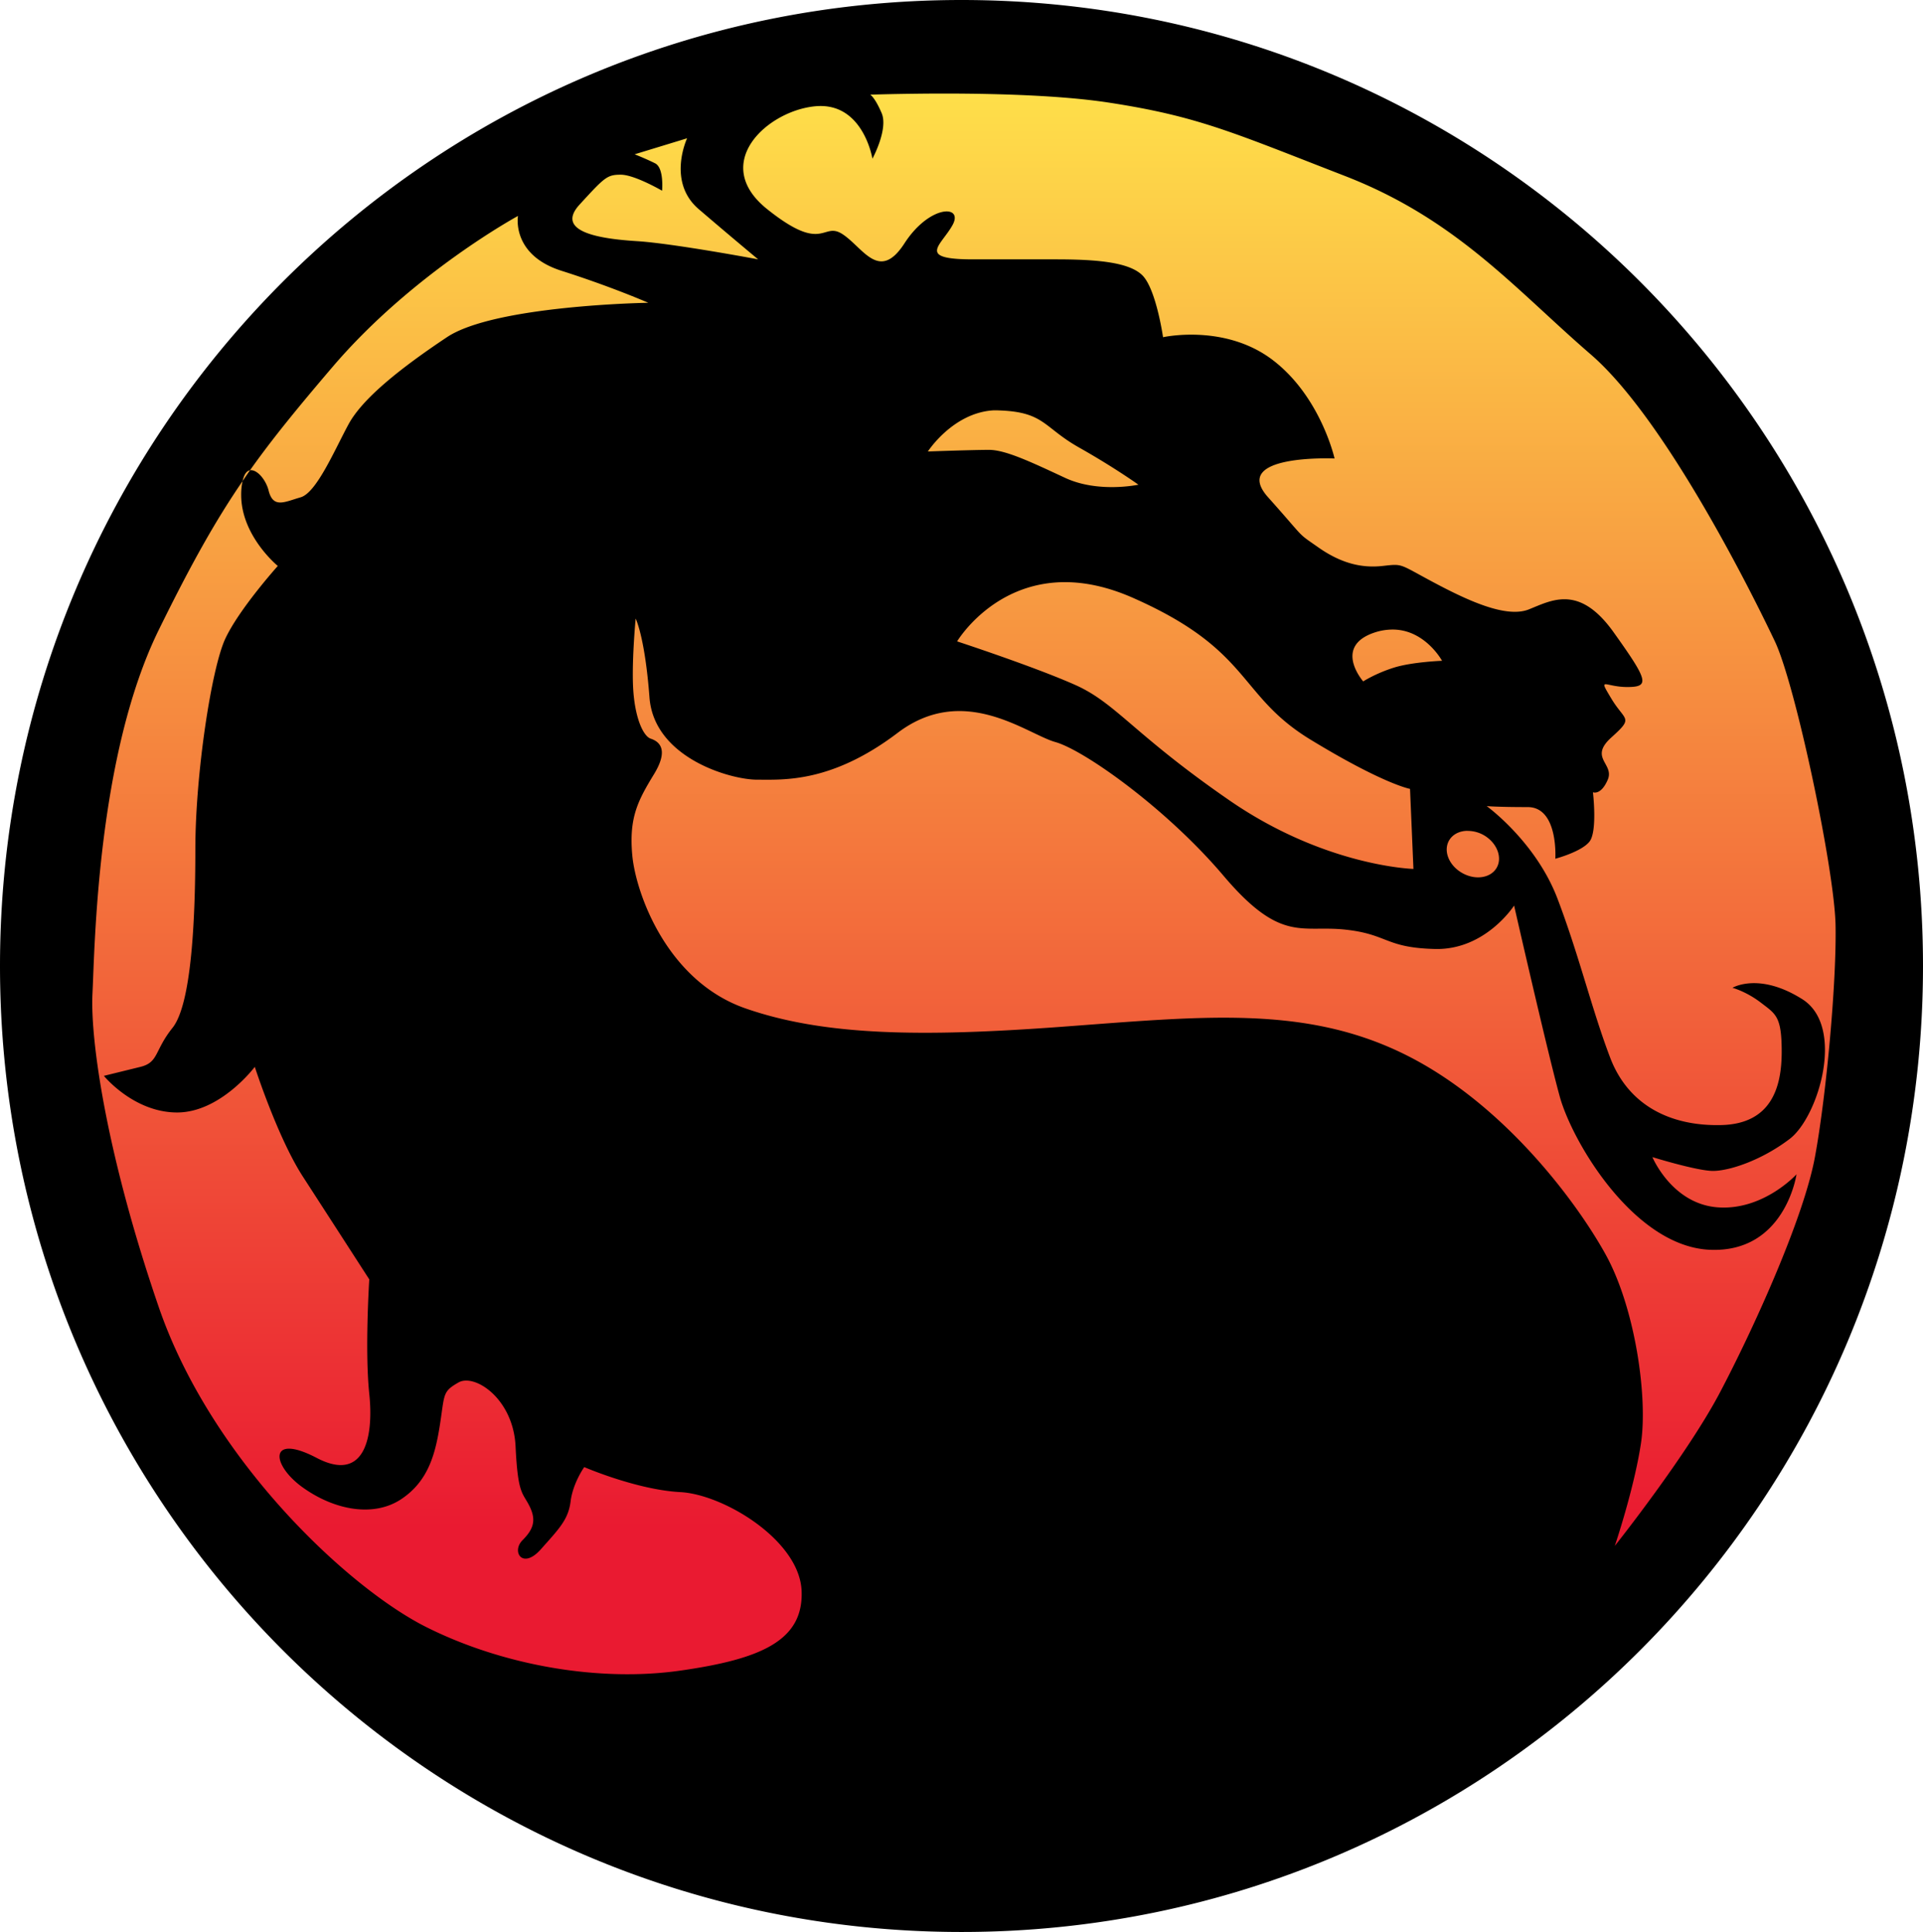 <svg xmlns="http://www.w3.org/2000/svg" xmlns:xlink="http://www.w3.org/1999/xlink" viewBox="0 0 300.25 301.688"><defs><linearGradient id="a"><stop offset="0" stop-color="#ffe34a"/><stop offset="1" stop-color="#ea1a31"/></linearGradient><linearGradient xlink:href="#a" id="b" x1="351.699" y1="395.339" x2="351.699" y2="613.751" gradientUnits="userSpaceOnUse"/></defs><path d="M505.714 528.434c0 74.755-66.358 135.357-148.214 135.357s-148.214-60.602-148.214-135.357c0-74.756 66.358-135.358 148.214-135.358s148.214 60.602 148.214 135.358z" transform="matrix(.97 0 0 1.047 -195.044 -404.16)" fill="url(#b)"/><path d="M150.125 0C67.21 0 0 67.537 0 150.844c0 83.307 67.21 150.844 150.125 150.844 82.916 0 150.125-67.537 150.125-150.844C300.25 67.537 233.041 0 150.125 0zM144 14.625c8.078-.073 20.483.067 29.188 1.406 13.929 2.143 19.281 4.652 36.781 11.438 17.5 6.786 26.62 17.696 38.406 27.875 11.786 10.179 25.536 38.027 28.75 44.812 3.215 6.786 9.29 35.532 9.47 44.282.178 8.75-1.434 26.607-3.22 36.25-1.785 9.643-9.665 26.96-14.843 36.781-5.179 9.821-16.406 23.938-16.406 23.938s3.022-8.92 4.093-16.063c1.072-7.143-.888-21.076-5.531-29.469s-16.246-23.937-31.781-31.437c-15.536-7.5-31.433-5.701-53.219-4.094-21.786 1.607-36.96 1.41-49.281-2.875-12.322-4.286-17.152-18.045-17.688-23.938-.535-5.892.906-8.549 3.406-12.656 2.5-4.107.54-5.174-.53-5.531-1.072-.357-2.331-2.87-2.688-7.156-.357-4.286.343-11.594.343-11.594s1.442 2.848 2.157 12.313c.714 9.464 12.674 12.843 16.781 12.843 4.107 0 11.612.545 21.969-7.312 10.357-7.857 20.16.187 24.625 1.437 4.464 1.25 17.321 10.34 26.25 20.875 8.928 10.536 12.152 7.692 18.937 8.406 6.786.715 6.268 2.853 14.125 3.032 7.857.178 12.313-6.781 12.313-6.781s5.16 22.67 7.125 29.812c1.964 7.143 11.62 23.402 23.406 23.938 11.786.535 13.563-11.782 13.563-11.782s-5.17 5.692-12.313 5.156c-7.143-.535-10.188-7.843-10.188-7.843s6.97 2.156 9.47 2.156c2.5 0 7.504-1.607 11.968-5s8.754-17.527 1.969-21.813c-6.786-4.285-10.906-1.78-10.906-1.78s2.147.557 4.468 2.343c2.322 1.786 3.219 2.12 3.219 7.656s-1.612 11.26-9.469 11.438c-7.857.178-14.455-3.031-17.312-10.531-2.857-7.5-4.826-15.884-8.219-24.813-3.393-8.929-11.063-14.469-11.063-14.469s1.585.156 6.407.156c4.821 0 4.312 8.063 4.312 8.063s4.094-1.08 5.344-2.688c1.25-1.607.531-7.687.531-7.687s1.241.531 2.313-1.969c1.071-2.5-3.01-3.38.562-6.594 3.572-3.214 2.143-2.49 0-6.062-2.143-3.571-1.071-1.813 2.5-1.813 3.572 0 3.201-1.062-2.156-8.562-5.357-7.5-9.647-4.991-13.219-3.563-3.571 1.43-9.643-1.424-15-4.28-5.357-2.858-4.63-2.858-7.844-2.5-3.214.356-6.428-.376-10-2.876-3.57-2.5-1.803-1.058-7.875-7.844-6.07-6.785 10.375-6.062 10.375-6.062s-2.156-9.66-9.656-15.375c-7.5-5.714-17.125-3.563-17.125-3.563s-1.076-7.513-3.219-9.656c-2.142-2.143-7.522-2.5-13.593-2.5h-12.844c-8.929 0-5.004-2.13-3.219-5.344 1.786-3.214-3.571-3.227-7.5 2.844-3.928 6.072-6.41.737-9.625-1.406-3.214-2.143-2.884 3.205-11.812-3.938-8.929-7.142 0-15.348 7.5-16.062 7.5-.714 8.937 8.187 8.937 8.187s2.51-4.625 1.438-7.125c-1.072-2.5-1.782-2.875-1.782-2.875s3.279-.112 8.125-.156zm-36.718 6.969s-3.188 6.777 1.812 11.062c5 4.286 9.281 7.844 9.281 7.844s-13.223-2.486-18.937-2.844c-5.714-.357-12.866-1.433-8.938-5.718 3.93-4.286 4.295-4.657 6.438-4.657s6.437 2.5 6.437 2.5.335-3.566-1.093-4.28c-1.429-.715-3.188-1.407-3.188-1.407l8.188-2.5zM80.875 33.719s-1.075 6.062 6.782 8.562c7.857 2.5 13.562 5 13.562 5s-23.937.375-31.437 5.375S56.58 62.29 54.438 66.22c-2.143 3.929-5 10.723-7.5 11.438-2.5.714-4.286 1.794-5-1.063-.418-1.672-1.82-3.344-2.906-3.156-.393.554-.773 1.126-1.157 1.687a9.734 9.734 0 00-.218 2.156c0 6.43 5.718 11.094 5.718 11.094S37.3 95.14 35.157 99.781c-2.143 4.643-4.657 21.09-4.657 32.875 0 11.786-.705 24.273-3.562 27.844-2.857 3.572-2.143 5.38-5 6.094L16.219 168s4.652 5.719 11.438 5.719c6.785 0 12.125-7.125 12.125-7.125s3.571 11.054 7.5 17.125a19208.67 19208.67 0 0110.375 16.063s-.715 11.089 0 17.874c.714 6.786-.719 13.93-8.219 10-7.5-3.928-7.156 1.054-2.156 4.625 5 3.572 11.089 4.67 15.375 1.813 4.285-2.857 5.348-7.17 6.062-11.813.715-4.642.375-4.977 2.875-6.406 2.5-1.428 8.55 2.5 8.906 10 .358 7.5 1.085 7.139 2.157 9.281 1.071 2.143.723 3.559-1.063 5.344-1.785 1.786-.013 4.652 2.844 1.438 2.857-3.215 4.3-4.643 4.656-7.5.357-2.857 2.125-5.344 2.125-5.344s8.215 3.55 15 3.906c6.786.357 18.58 7.518 18.938 15.375.357 7.857-6.438 10.715-18.938 12.5-12.5 1.786-27.482-.71-39.625-6.781s-33.598-26.071-41.812-50c-8.215-23.929-10.701-41.795-10.344-48.938.357-7.142.7-37.138 10.344-56.78 5.052-10.292 8.844-17.039 13.093-23.25.242-1.09.65-1.6 1.157-1.688 3.559-5.023 7.546-9.878 12.906-16.157C64.438 42.64 80.875 33.72 80.875 33.72zm74 30.375c.414-.034.815-.017 1.25 0 6.965.268 6.809 2.656 12.344 5.781 5.536 3.125 9.281 5.813 9.281 5.813s-6.258 1.348-11.437-1.063c-5.179-2.41-9.286-4.375-11.875-4.375-2.59 0-9.563.25-9.563.25s3.791-5.891 10-6.406zm11.25 26.813c3.148-.025 6.75.671 10.813 2.468 18.571 8.215 16.259 15.161 27.688 22.125 11.428 6.965 15.53 7.688 15.53 7.688l.532 12.5s-13.75-.362-28.75-10.719-17.665-15.174-24.094-18.031c-6.428-2.857-18.406-6.782-18.406-6.782s5.448-9.161 16.688-9.25zm51.063 7.406c5.23-.171 7.969 4.875 7.969 4.875s-4.643.17-7.5 1.062c-2.857.893-4.813 2.156-4.813 2.156s-4.848-5.544 1.938-7.687a8.918 8.918 0 012.406-.406zm11.625 31.437c.156-.012.307-.005.469 0a5.07 5.07 0 012.375.656c2.054 1.176 2.962 3.468 2.031 5.094-.93 1.627-3.352 1.988-5.406.813-2.055-1.176-2.962-3.436-2.032-5.063.51-.89 1.468-1.411 2.563-1.5z"/></svg>